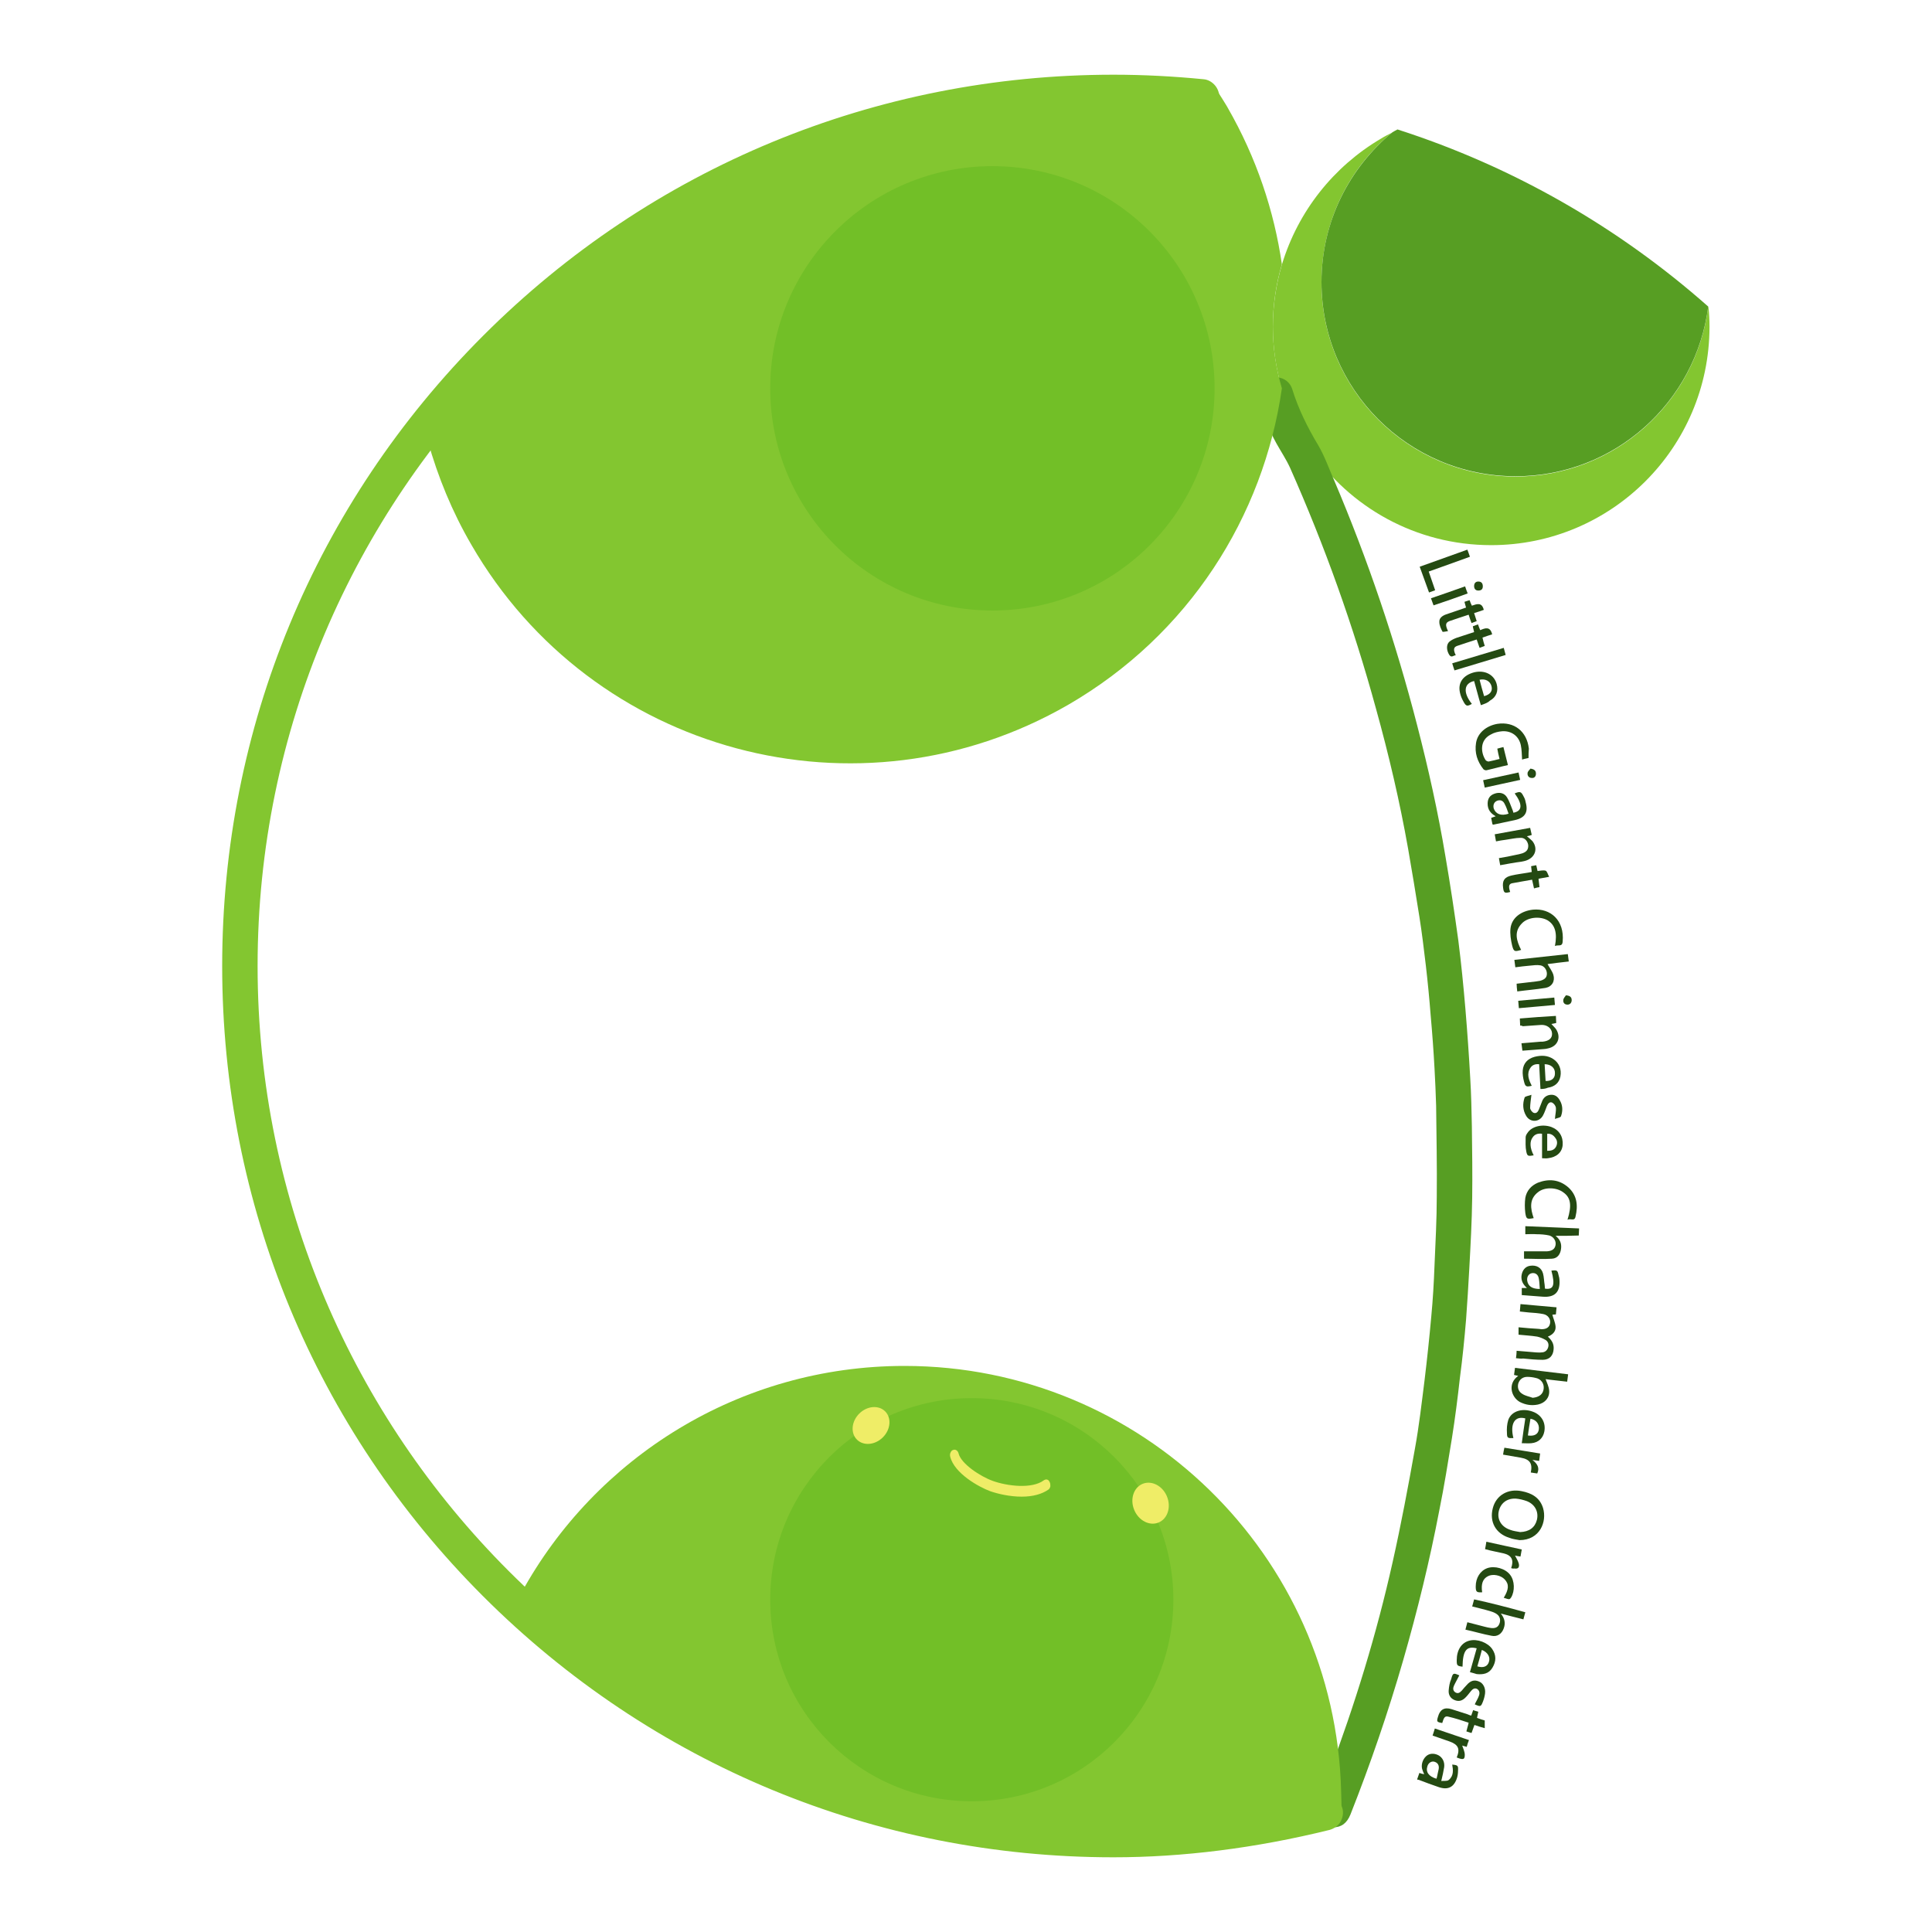 <?xml version="1.0" encoding="utf-8"?>
<!-- Generator: Adobe Illustrator 22.0.1, SVG Export Plug-In . SVG Version: 6.00 Build 0)  -->
<svg version="1.1" id="圖層_1" xmlns="http://www.w3.org/2000/svg" xmlns:xlink="http://www.w3.org/1999/xlink" x="0px" y="0px"
	 viewBox="0 0 600 600" style="enable-background:new 0 0 600 600;" xml:space="preserve">
<style type="text/css">
	.st0{fill:none;stroke:#231815;stroke-miterlimit:10;}
	.st1{fill:none;stroke:#83C630;stroke-linecap:round;stroke-linejoin:round;stroke-miterlimit:10;}
	.st2{fill:#83C630;}
	.st3{fill:#72BF27;}
	.st4{fill:none;stroke:#83C630;stroke-linecap:round;stroke-miterlimit:10;}
	.st5{clip-path:url(#SVGID_2_);fill:#72BF27;}
	.st6{clip-path:url(#SVGID_2_);fill:#83C630;}
	.st7{clip-path:url(#SVGID_2_);fill:#EFED67;}
	.st8{clip-path:url(#SVGID_2_);fill:none;stroke:#EFED67;stroke-linecap:round;stroke-linejoin:round;stroke-miterlimit:10;}
	.st9{clip-path:url(#SVGID_4_);fill:#72BF27;}
	.st10{clip-path:url(#SVGID_4_);fill:#83C630;}
	.st11{clip-path:url(#SVGID_4_);fill:#EFED67;}
	.st12{clip-path:url(#SVGID_4_);fill:none;stroke:#EFED67;stroke-linecap:round;stroke-linejoin:round;stroke-miterlimit:10;}
	.st13{fill:#EFED67;}
	.st14{fill:#35731C;}
	.st15{fill:#244A12;}
	.st16{fill:#5E9697;}
	.st17{fill:#579E23;}
	.st18{fill:#FFFFFF;}
	.st19{fill:none;stroke:#35731C;stroke-width:18;stroke-miterlimit:10;}
	.st20{fill:#231815;}
	.st21{fill:none;}
</style>
<g>
	<g>
		<polygon class="st20" points="399.5,124.5 397.6,120.6 397.7,120.5 397.7,117.3 398.6,120.5 		"/>
	</g>
	<path class="st15" d="M471.9,478.3c-1-0.2-2.1-0.3-3.1-0.7c-4.3-1.3-6.3-5-5.2-9.2c1-4,4.7-6.2,9-5.3c3.1,0.6,5.6,2,6.6,5.2
		C480.5,472.6,478.2,478.3,471.9,478.3z M472.1,475.8c2.8-0.1,4.6-1.4,5.2-3.8c0.6-2.5-0.6-4.8-3.1-5.8c-1.1-0.4-2.3-0.7-3.5-0.8
		c-2.8-0.1-4.8,1.5-5.3,4.2c-0.4,2.4,0.9,4.6,3.6,5.5C470,475.5,471.1,475.6,472.1,475.8z"/>
	<path class="st15" d="M470.8,421.8c0.1-0.8,0.2-1.5,0.2-2.3c2.1,0.2,4.1,0.3,6,0.5c0.6,0,1.1,0.1,1.7,0c0.9,0,1.6-0.4,2-1.3
		c0.4-1,0.2-1.9-0.6-2.5c-0.8-0.5-1.8-0.9-2.7-1.1c-1.9-0.3-3.8-0.4-5.8-0.6c0-0.8,0-1.5,0-2.3c2.2,0.2,4.2,0.4,6.3,0.5
		c0.3,0,0.6,0.1,0.8,0.1c1.6,0,2.5-0.6,2.7-1.9c0.2-1.2-0.6-2.5-2.1-2.8c-1.5-0.3-3-0.4-4.5-0.5c-0.9-0.1-1.7-0.2-2.8-0.3
		c0.1-0.8,0.1-1.5,0.2-2.3c3.7,0.3,7.4,0.7,11.2,1c-0.1,0.8-0.1,1.4-0.2,2.2c-0.5,0-0.9,0.1-1.1,0.1c0.3,1.2,0.9,2.4,1,3.7
		c0.1,1.5-0.9,2.5-2.4,3.1c1.2,1.1,1.9,2.2,1.8,3.8c-0.1,2.1-1.3,3.4-3.4,3.4c-2,0-4.1-0.2-6.1-0.4
		C472.5,422,471.8,421.9,470.8,421.8z"/>
	<path class="st15" d="M474.7,235.4c-0.8,0.2-1.5,0.3-2,0.5c-0.1-1.6-0.1-3.1-0.4-4.5c-0.6-2.8-2.9-4.5-5.8-4.3
		c-1.2,0.1-2.5,0.4-3.5,1c-3.6,1.8-3.1,5.8-1.6,8c0.2,0.2,0.6,0.4,0.9,0.4c1.1-0.2,2.2-0.5,3.4-0.8c-0.3-1.1-0.5-2.1-0.7-3.2
		c0.6-0.2,1.2-0.3,1.9-0.5c0.5,1.9,0.9,3.7,1.4,5.6c-2.3,0.5-4.4,1.1-6.6,1.6c-0.3,0.1-0.8-0.1-1-0.3c-1.9-2.4-2.8-5.1-2.3-8.2
		c0.5-3.1,3.2-5.3,6.6-5.9c5.2-0.8,9.2,2.3,9.8,7.7C474.7,233.4,474.7,234.3,474.7,235.4z"/>
	<path class="st15" d="M471.5,427.3c-0.5-0.1-0.9-0.2-1.3-0.3c0.1-0.7,0.2-1.4,0.3-2.2c5.5,0.7,10.9,1.3,16.5,2
		c-0.1,0.8-0.2,1.5-0.3,2.3c-2.4-0.3-4.7-0.5-6.7-0.8c0.4,1.1,1,2.3,1.1,3.5c0.2,2.2-1.2,3.9-3.5,4.4c-2,0.4-3.8,0.1-5.6-0.8
		C469.2,433.8,468.2,429.6,471.5,427.3z M476,434.1c2-0.2,3.2-1.1,3.4-2.8c0.2-1.6-0.8-3.1-2.6-3.4c-0.8-0.2-1.7-0.3-2.5-0.3
		c-1.4,0-2.4,0.8-2.8,2.1c-0.3,1.3,0.1,2.5,1.3,3.2C473.7,433.5,474.9,433.7,476,434.1z"/>
	<path class="st15" d="M473.7,500.7c-0.2,0.8-0.4,1.5-0.6,2.2c-2.3-0.6-4.5-1.1-7-1.8c1.2,1.5,1.5,3,0.9,4.6c-0.6,1.7-2,2.7-3.8,2.3
		c-2.7-0.5-5.3-1.3-8.1-1.9c0.2-0.8,0.4-1.5,0.6-2.3c1.8,0.5,3.6,0.9,5.4,1.4c0.7,0.2,1.3,0.3,2,0.4c1.1,0.1,2-0.1,2.5-1.2
		c0.5-1.1,0.3-2.3-0.6-3c-0.6-0.5-1.4-0.8-2.1-1c-1.9-0.6-3.8-1-5.7-1.5c0.2-0.7,0.4-1.4,0.6-2.2
		C462.9,497.8,468.3,499.2,473.7,500.7z"/>
	<path class="st15" d="M471.2,307.9c-0.1-0.9-0.2-1.6-0.2-2.4c2-0.2,4-0.5,6-0.7c0.4-0.1,0.9-0.1,1.3-0.2c1.4-0.4,2.1-1,2.1-2.2
		c0-1.2-0.8-2.4-2-2.6c-1.1-0.2-2.3,0-3.4,0.1c-1.4,0.1-2.8,0.3-4.4,0.5c-0.1-0.8-0.2-1.5-0.3-2.3c5.6-0.6,11-1.2,16.6-1.8
		c0.1,0.8,0.2,1.5,0.3,2.3c-2.4,0.3-4.6,0.5-6.6,0.8c0.6,1.1,1.4,2.1,1.8,3.3c0.6,2-0.4,3.7-2.4,4.1
		C476.9,307.3,474.1,307.5,471.2,307.9z"/>
	<path class="st15" d="M483.1,383.8c1.4,1.1,1.9,2.4,1.7,4c-0.2,1.7-1.1,3-2.8,3.1c-2.9,0.2-5.8,0-8.7,0c0-1,0-1.7,0-2.3
		c1.8,0,3.5,0,5.3,0c0.6,0,1.3,0,1.9,0c1.5-0.1,2.4-0.7,2.6-2c0.2-1.2-0.6-2.5-1.9-2.9c-1.3-0.3-2.7-0.4-4-0.4c-1.2-0.1-2.3,0-3.5,0
		c0-0.9,0-1.6,0-2.5c5.6,0.2,11.1,0.5,16.7,0.7c0,0.8-0.1,1.5-0.1,2.2C487.8,383.8,485.5,383.8,483.1,383.8z"/>
	<path class="st15" d="M486.8,378.8c1.4-4.5,1-6.9-1.3-8.5c-2.1-1.6-5.8-1.7-7.8-0.1c-2.9,2.2-2.4,5.2-1.4,8.1
		c-2.1,0.4-2.3,0.3-2.6-1.6c-0.2-1.6-0.2-3.2,0-4.7c0.4-2.2,1.8-3.8,3.9-4.7c3.4-1.3,6.6-1,9.4,1.4c2.8,2.5,3.1,5.7,2.3,9.1
		C489,379.4,487.8,378.3,486.8,378.8z"/>
	<path class="st15" d="M482.9,293.8c0.8-4.1,0-6.6-2.3-8c-2.3-1.3-5.9-1-7.8,0.8c-2.8,2.7-1.8,5.6-0.4,8.4c-2,0.6-2.3,0.6-2.8-1.4
		c-0.4-1.7-0.7-3.6-0.5-5.3c0.4-3.3,3.3-5.4,7-5.8c5.4-0.5,9.8,3.3,9.2,9.9C485.2,294.2,483.8,293.3,482.9,293.8z"/>
	<path class="st15" d="M456.5,519.3c0.7-2.5,1.4-5,2.1-7.4c-3.2-0.8-4.3,0.7-4.4,5.7c-1.7-0.2-1.8-0.4-1.8-2c0-3.2,1.5-5.5,4-6.1
		c2.4-0.6,5.6,0.6,7,2.6c1.3,1.9,1.3,3.8,0.1,5.8c-1.1,1.9-2.9,2.2-4.9,2C457.9,519.7,457.3,519.5,456.5,519.3z M458.8,517.5
		c1.9,0.6,3.2,0,3.6-1.4c0.5-1.5-0.4-3-2.2-3.7C459.8,514.1,459.3,515.7,458.8,517.5z"/>
	<path class="st15" d="M476.3,358.8c-1.7,0.3-2,0.3-2.3-1.2c-0.3-1.4-0.2-2.9-0.2-4.4c0-0.5,0.3-1,0.6-1.4c1.3-2,4.6-2.8,7.4-1.8
		c2.4,0.9,3.7,3,3.5,5.6c-0.2,2.3-1.9,3.8-4.6,4.1c-0.6,0.1-1.1,0-1.8,0c0-2.5,0-5,0-7.6c-1.3-0.2-2.3,0.2-2.9,1.1
		C475,354.5,475.1,356.5,476.3,358.8z M480.5,357.4c1.2,0,2.1-0.2,2.7-1.2c0.5-0.9,0.5-1.9-0.1-2.7c-0.6-0.9-1.4-1.5-2.6-1.4
		C480.5,353.9,480.5,355.6,480.5,357.4z"/>
	<path class="st15" d="M478.4,338.2c-0.1-2.7-0.3-5.1-0.4-7.7c-1.2-0.1-2.1,0.2-2.7,1.1c-1.3,1.9-0.5,3.8,0.4,5.6
		c-1.7,0.4-2,0.3-2.4-1.3c-0.3-1.1-0.5-2.4-0.4-3.5c0.2-2.2,1.5-3.6,3.7-4.2c2-0.5,4-0.5,5.8,0.7c1.8,1.2,2.6,3.2,2.2,5.4
		c-0.4,2.1-1.9,3.2-3.9,3.5C480,338.1,479.3,338.2,478.4,338.2z M479.7,330.5c0.1,1.7,0.2,3.5,0.3,5.2c1.8,0.1,2.9-0.8,2.9-2.3
		C483,331.7,481.7,330.5,479.7,330.5z"/>
	<path class="st15" d="M470,446.6c-1.7,0.1-2,0-2-1.5c-0.1-1.4,0-2.8,0.4-4.1c1-2.9,4.7-3.9,8.1-2.4c2.4,1.1,3.6,3.4,3.1,6
		c-0.4,2.1-1.9,3.4-4,3.6c-0.9,0.1-1.9,0-3,0c0.4-2.8,0.7-5.3,1.1-7.7C470.4,439.6,468.9,442.2,470,446.6z M474.5,445.8
		c2,0.3,3.2-0.4,3.4-1.9c0.2-1.6-0.8-3-2.6-3.3C475,442.4,474.7,444.1,474.5,445.8z"/>
	<path class="st15" d="M459.9,219c-0.8-2.6-1.4-5.1-2.1-7.5c-3.2,0.7-3.5,3.6-0.7,7.1c-1.4,0.8-1.8,0.8-2.6-0.7
		c-0.5-0.9-0.9-1.8-1.1-2.8c-0.7-3.1,1-5.4,4.4-6.3c3.3-0.8,6.2,0.7,7,3.6c0.6,2.2-0.1,4.1-2.1,5.2C462,218.3,461,218.6,459.9,219z
		 M460.9,216.2c1.9-0.5,2.7-1.6,2.3-3.1c-0.4-1.5-1.8-2.4-3.7-2C459.9,212.8,460.4,214.4,460.9,216.2z"/>
	<path class="st15" d="M470.4,246.4c1.7-0.7,2-0.6,2.8,1c0.3,0.5,0.5,1.1,0.6,1.7c0.9,3.2-0.2,4.9-3.4,5.6c-2.2,0.5-4.4,0.9-6.6,1.4
		c-0.1,0-0.1,0-0.3-0.1c-0.1-0.6-0.3-1.3-0.4-2c0.5-0.2,0.9-0.3,1.4-0.5c-1.6-0.9-2.5-2.1-2.5-3.9c0-1.6,0.7-2.6,2.1-3.1
		c1.6-0.6,3.1-0.2,3.9,1.1c0.7,1.1,1.1,2.4,1.6,3.6c0.2,0.4,0.3,0.8,0.4,1.2C472.8,251.9,472.9,249.8,470.4,246.4z M468.5,252.7
		c-0.4-1.1-0.7-2.1-1.2-3c-0.5-1.1-1.4-1.4-2.4-1c-0.9,0.4-1.3,1.3-1,2.4C464.5,252.8,466.2,253.5,468.5,252.7z"/>
	<path class="st15" d="M472.6,402.2c0-0.8,0-1.4,0-2.2c0.5,0,1,0,1.6,0c-1.2-1.1-1.8-2.2-1.7-3.7c0.2-1.8,1.2-3,2.7-3.2
		c2-0.3,3.5,0.6,4,2.4c0.3,1.1,0.3,2.4,0.5,3.5c0,0.4,0.1,0.8,0.1,1.2c2.7,0.4,3.2-1.1,2-5.6c1.9-0.2,1.9-0.1,2.3,1.7
		c0.1,0.4,0.2,0.7,0.2,1.1c0.3,3.8-1.4,5.6-5.2,5.3C476.9,402.5,474.7,402.4,472.6,402.2z M478.2,400.3c-0.1-1.1-0.1-2.2-0.3-3.2
		c-0.2-1.3-1.1-1.9-2.2-1.7c-1,0.2-1.6,1.2-1.4,2.4C474.6,399.5,475.9,400.3,478.2,400.3z"/>
	<path class="st15" d="M440.1,552.6c0.2-0.7,0.5-1.3,0.7-2c0.5,0.2,0.9,0.3,1.5,0.4c-0.2-0.5-0.4-0.8-0.5-1.2
		c-0.6-1.4-0.1-3.3,1.1-4.4c1-0.9,2.4-1,3.8-0.3c1.3,0.7,2,2.1,1.8,3.7c-0.2,1.3-0.5,2.6-0.9,4.3c0.9-0.1,1.8,0.1,2.3-0.3
		c1.6-1.3,1.4-3.1,1.1-4.8c1.8,0.2,1.9,0.3,1.8,2c0,0.7-0.1,1.4-0.3,2.1c-0.9,2.9-2.8,3.9-5.7,2.9c-2.1-0.7-4.2-1.5-6.3-2.3
		C440.4,552.8,440.3,552.7,440.1,552.6z M446.1,552.4c0.1-0.3,0.2-0.5,0.2-0.7c0.2-0.8,0.3-1.6,0.5-2.3c0.2-1.2-0.3-2-1.4-2.3
		c-0.9-0.2-1.8,0.4-2.1,1.4C442.7,550.3,443.7,551.7,446.1,552.4z"/>
	<path class="st15" d="M465.9,268.7c-0.1-0.7-0.3-1.4-0.4-2.2c1.8-0.3,3.5-0.6,5.2-1c0.7-0.1,1.4-0.3,2.1-0.5
		c1.4-0.5,1.9-1.3,1.8-2.6c-0.2-1.2-1.1-2.3-2.4-2.2c-1.5,0-3.1,0.4-4.6,0.6c-1,0.1-1.9,0.3-3,0.5c-0.1-0.8-0.3-1.4-0.4-2.2
		c3.7-0.7,7.3-1.3,11-2c0.2,0.8,0.3,1.4,0.5,2.2c-0.5,0.2-1,0.3-1.5,0.4c0.6,0.5,1.2,1,1.7,1.5c1.8,2.3,0.9,5-1.8,6
		c-0.5,0.2-1.1,0.3-1.6,0.4C470.2,267.9,468.1,268.3,465.9,268.7z"/>
	<path class="st15" d="M472.1,318.5c0-0.7-0.1-1.4-0.1-2.2c3.7-0.3,7.4-0.6,11.2-0.8c0,0.8,0.1,1.4,0.1,2.2c-0.5,0.1-1,0.2-1.5,0.3
		c0.5,0.6,1.1,1.1,1.5,1.7c1.6,2.6,0.4,5.3-2.6,5.9c-0.4,0.1-0.9,0.2-1.3,0.2c-2.1,0.2-4.3,0.3-6.6,0.5c-0.1-0.7-0.2-1.4-0.3-2.3
		c2.1-0.2,4-0.3,6-0.5c0.2,0,0.4,0,0.6,0c2-0.2,3-1.1,2.9-2.6c-0.1-1.6-1.6-2.7-3.4-2.6c-1.9,0.1-3.8,0.3-5.7,0.4
		C472.6,318.5,472.4,318.5,472.1,318.5z"/>
	<path class="st15" d="M443.7,177.5c0.7,2,1.3,3.8,2,5.8c-0.6,0.2-1.2,0.5-1.9,0.7c-1-2.7-1.9-5.3-2.9-8c5-1.8,9.8-3.5,14.8-5.3
		c0.3,0.7,0.5,1.4,0.8,2.2C452.3,174.4,448,176,443.7,177.5z"/>
	<path class="st15" d="M453.2,520.3c-0.6,1.2-1.2,2.2-1.7,3.3c-0.3,0.7-0.3,1.5,0.5,2c0.9,0.5,1.4,0,2-0.6c0.5-0.6,1-1.2,1.5-1.7
		c1.2-1.4,2.4-1.7,3.8-1.1c1.3,0.5,2.1,2,1.9,3.7c-0.1,0.8-0.3,1.6-0.6,2.4c-0.7,1.8-0.8,1.8-2.6,1c0.4-0.9,1-1.8,1.3-2.7
		c0.3-0.8,0.2-1.6-0.6-2.1c-0.8-0.4-1.4,0.1-1.9,0.7c-0.5,0.6-1,1.3-1.5,1.8c-1.1,1.2-2.2,1.5-3.5,1c-1.3-0.5-2-1.6-1.9-3
		c0.1-1.2,0.3-2.5,0.8-3.6C451.2,519.5,451.4,519.5,453.2,520.3z"/>
	<path class="st15" d="M475.6,340c-0.2,1.6-0.4,2.9-0.4,4.1c0,0.5,0.6,1.3,1.1,1.5c0.8,0.3,1.3-0.3,1.6-1c0.4-0.9,0.7-1.9,1.1-2.8
		c0.5-1.1,1.4-1.7,2.6-1.8c1.3-0.1,2.2,0.6,2.8,1.7c0.9,1.5,1,3.2,0.4,4.9c-0.1,0.5-1.2,0.6-1.9,0.9c0.1-1.4,0.4-2.5,0.3-3.5
		c-0.1-0.6-0.6-1.3-1.2-1.6c-0.8-0.3-1.3,0.4-1.6,1.1c-0.4,1-0.7,2-1.2,2.9c-1.1,2.1-3.9,2.3-5.2,0.2c-1.1-1.8-1.2-3.8-0.5-5.8
		C473.8,340.4,474.9,340.3,475.6,340z"/>
	<path class="st15" d="M456.9,532.8c0.2-0.6,0.4-1.1,0.6-1.7c0.5,0.2,1,0.3,1.6,0.5c-0.1,0.7-0.3,1.2-0.4,1.9
		c0.8,0.3,1.6,0.6,2.4,0.8c0,0.8,0,1.5,0,2.4c-1.1-0.3-2.1-0.6-3.2-1c-0.3,0.8-0.6,1.7-0.9,2.5c-0.6-0.2-1.1-0.3-1.6-0.5
		c0.2-0.9,0.5-1.7,0.7-2.7c-2.1-0.7-4.2-1.4-6.4-1.9c-1-0.2-1.3,0.3-1.8,2c-1.7-0.3-1.8-0.4-1.3-2c0.6-2.2,2-3,4.2-2.3
		c1.7,0.5,3.3,1.1,5,1.6C456.2,532.6,456.5,532.7,456.9,532.8z"/>
	<path class="st15" d="M461.1,200.6c-0.6,0.2-1.1,0.4-1.6,0.6c-0.3-0.8-0.6-1.7-0.9-2.6c-2.1,0.7-4.1,1.3-6.1,2
		c-1.1,0.4-1.2,1.2-0.4,2.9c-0.7,0-1.3,0.9-2-0.1c-0.9-1.4-1-3.2,0-4.1c0.6-0.5,1.4-0.9,2.2-1.2c1.8-0.6,3.6-1.2,5.5-1.8
		c-0.1-0.6-0.3-1.1-0.4-1.8c0.5-0.2,1-0.4,1.6-0.6c0.2,0.6,0.4,1.1,0.7,1.8c1.6-0.7,3.1-1.2,3.7,1.3c-0.9,0.3-1.9,0.6-3,1
		C460.6,198.9,460.8,199.7,461.1,200.6z"/>
	<path class="st15" d="M456.1,190.9c-2.1,0.7-4,1.3-6,2c-1.2,0.5-1.3,1.2-0.4,3.1c-0.6,0.1-1.6,0.3-1.7,0.2c-0.5-0.9-1-2-1-3
		c-0.1-1.3,1-2,2.1-2.4c1.7-0.6,3.3-1.1,5-1.7c0.4-0.1,0.7-0.3,1.2-0.4c-0.2-0.6-0.3-1.1-0.5-1.8c0.5-0.2,1-0.3,1.6-0.5
		c0.2,0.6,0.4,1.1,0.7,1.7c1.5-0.5,3.1-1.2,3.7,1.3c-0.9,0.3-1.9,0.7-3,1c0.3,0.9,0.5,1.6,0.8,2.5c-0.5,0.2-1,0.4-1.6,0.6
		C456.7,192.7,456.4,191.9,456.1,190.9z"/>
	<path class="st15" d="M469,277c-1.7,0.5-2,0.3-2.2-1.3c-0.3-2.2,0.4-3.3,2.6-3.8c1.7-0.4,3.5-0.6,5.2-0.9c0.3-0.1,0.7-0.1,1.1-0.2
		c-0.1-0.6-0.1-1.2-0.2-1.8c0.5-0.1,1.1-0.2,1.6-0.3c0.1,0.6,0.3,1.2,0.4,1.8c0.9-0.1,1.8-0.3,2.5-0.1c0.5,0.2,0.7,1.2,1.1,1.9
		c-1.2,0.2-2.2,0.4-3.3,0.6c0.1,0.9,0.2,1.7,0.3,2.6c-0.6,0.1-1,0.2-1.7,0.4c-0.2-0.9-0.4-1.7-0.6-2.7c-2.1,0.4-4.2,0.7-6.2,1.1
		C468.6,274.5,468.4,275.3,469,277z"/>
	<path class="st15" d="M467,496.2c1.6-2.6,1.7-4.2,0.3-5.7c-1.2-1.3-3.7-1.8-5.2-1c-1.6,0.8-2.2,2.4-1.8,5c-1.7,0.1-2-0.1-2-1.8
		c0-2.7,1.4-4.9,3.6-5.7c2.3-0.8,5.6,0.1,7.1,2.1c1.4,1.8,1.5,5,0.3,7C468.8,496.8,468.8,496.8,467,496.2z"/>
	<path class="st15" d="M467,201.2c0.2,0.8,0.4,1.5,0.6,2.2c-5.3,1.6-10.5,3.2-15.9,4.8c-0.2-0.7-0.5-1.4-0.7-2.2
		C456.3,204.4,461.6,202.8,467,201.2z"/>
	<path class="st15" d="M469.3,487c0.9-2.5,0.2-4-2.4-4.6c-0.9-0.2-1.9-0.4-2.8-0.6c-0.9-0.2-1.9-0.4-2.9-0.7
		c0.1-0.7,0.3-1.4,0.4-2.3c3.7,0.8,7.2,1.6,11,2.4c-0.1,0.8-0.3,1.4-0.4,2.2c-0.7-0.1-1.3-0.2-1.7-0.3c0.4,0.8,1,1.7,1.2,2.6
		c0.2,1.2-0.3,1.6-1.5,1.4C469.9,487.2,469.7,487.1,469.3,487z"/>
	<path class="st15" d="M454.1,542.1c0.3,0.9,0.8,1.9,0.8,2.9c0,1.3-0.4,1.5-1.7,1.1c-0.3-0.1-0.5-0.2-0.8-0.3c1.1-2.7,0.5-4-2.3-5
		c-1.7-0.6-3.4-1.2-5.2-1.8c0.2-0.7,0.5-1.4,0.7-2.2c3.5,1.2,7,2.4,10.6,3.6c-0.3,0.7-0.5,1.4-0.7,2.1
		C454.9,542.3,454.3,542.2,454.1,542.1z"/>
	<path class="st15" d="M466.8,451.7c0.1-0.6,0.2-1.3,0.4-2.1c3.7,0.6,7.3,1.2,11.1,1.8c-0.1,0.8-0.2,1.5-0.3,2.3
		c-0.7-0.1-1.2-0.2-2.1-0.3c1.6,1.2,2.3,2.5,1.5,4.2c-0.7-0.1-1.3-0.2-2-0.3c0.6-2.8-0.3-4.1-3.1-4.6c-1.7-0.3-3.5-0.6-5.2-0.9
		C466.9,451.8,466.9,451.8,466.8,451.7z"/>
	<path class="st15" d="M445.2,188c-0.3-0.8-0.5-1.4-0.8-2.2c3.5-1.2,7-2.4,10.6-3.7c0.2,0.7,0.5,1.4,0.8,2.2
		C452.3,185.6,448.8,186.8,445.2,188z"/>
	<path class="st15" d="M461.1,244.6c-0.2-0.8-0.3-1.5-0.5-2.3c3.7-0.8,7.3-1.6,11-2.4c0.2,0.8,0.3,1.5,0.5,2.3
		C468.4,243,464.8,243.8,461.1,244.6z"/>
	<path class="st15" d="M482.7,309.8c0.1,0.9,0.1,1.5,0.2,2.3c-3.7,0.3-7.4,0.7-11.2,1c-0.1-0.8-0.1-1.4-0.2-2.3
		C475.2,310.5,478.9,310.1,482.7,309.8z"/>
	<path class="st15" d="M486.3,309.1c1.3,0.1,1.8,0.6,1.8,1.5c0,0.8-0.5,1.4-1.3,1.4c-0.9,0-1.4-0.6-1.3-1.4
		C485.5,310,486.1,309.5,486.3,309.1z"/>
	<path class="st15" d="M475.3,238.7c1.3,0.2,1.7,0.7,1.7,1.6c0,0.8-0.5,1.4-1.3,1.3c-0.9,0-1.4-0.7-1.3-1.5
		C474.4,239.6,475,239.1,475.3,238.7z"/>
	<path class="st15" d="M460.5,182.1c0,0.9-0.5,1.3-1.4,1.3c-0.9,0-1.3-0.6-1.3-1.4c0-0.9,0.5-1.4,1.3-1.4
		C460.1,180.6,460.5,181.2,460.5,182.1z"/>
	<g>
		<path class="st2" d="M407,139.4c-2.8-6.3-5.8-12.6-8.8-18.8C400.2,127.4,403.1,133.7,407,139.4z"/>
	</g>
	<g>
		<path class="st2" d="M530.5,95.3c-3.8,29.7-29.1,52.7-59.8,52.7c-33.3,0-60.3-27-60.3-60.3c0-18.7,8.5-35.5,21.9-46.5
			c-1.2,0.6-2.4,1.2-3.5,1.9c-14.6,8.6-25.7,22.5-30.7,39.1c-1.8,6.1-2.8,12.6-2.8,19.3c0,6.7,1,13.1,2.8,19.2c0,0,0,0,0,0
			c3.1,6.2,6,12.5,8.8,18.8c12.2,18,32.8,29.8,56.2,29.8c37.4,0,67.7-30.3,67.8-67.7c0-0.1,0-0.1,0-0.2c0-2-0.1-3.9-0.3-5.9
			C530.7,95.4,530.6,95.4,530.5,95.3z"/>
	</g>
	<path class="st17" d="M390.6,122.3c0.1-0.3,0.2-0.5,0.3-0.8c0.5-2.4,2.4-4.1,4.8-4.3c2.6-0.2,4.8,1.2,5.6,3.6
		c1.9,6.2,4.8,12,8.1,17.5c2,3.4,3.3,7.2,4.9,10.8c10.5,24.7,19.1,50.1,25.8,76.1c3.5,13.5,6.5,27,8.8,40.8c1.5,8.7,2.8,17.4,4,26.1
		c0.9,7.1,1.6,14.2,2.2,21.3c0.6,7.2,1.1,14.3,1.5,21.5c0.3,4.9,0.4,9.9,0.5,14.9c0.1,7.4,0.2,14.9,0.1,22.3
		c-0.1,7.3-0.5,14.6-0.9,21.9c-0.3,5.3-0.6,10.5-1,15.8c-0.5,6-1.1,12-1.9,18c-0.7,6.3-1.5,12.6-2.5,18.9
		c-1.2,7.4-2.4,14.9-3.9,22.3c-3,15.7-6.8,31.2-11.2,46.5c-4.7,16.3-10.2,32.3-16.4,48c-1.1,2.7-2.8,4-5.4,4c-3.5,0-6.1-3.4-5-6.8
		c1.1-3.3,2.5-6.6,3.7-9.9c8.1-21.5,14.8-43.3,19.8-65.7c2.6-11.6,4.8-23.3,6.9-35.1c1.3-7.1,2.1-14.2,3-21.3
		c0.8-6.6,1.5-13.2,2.1-19.9c0.5-5.2,0.8-10.5,1-15.8c0.3-7.1,0.7-14.3,0.7-21.4c0.1-9.4-0.1-18.8-0.2-28.2
		c-0.1-3.9-0.3-7.7-0.5-11.6c-0.3-5.5-0.7-11-1.2-16.5c-0.4-5.2-0.9-10.3-1.5-15.5c-0.6-5-1.2-10.1-2-15.1
		c-1.1-7.1-2.3-14.1-3.5-21.1c-2.6-14.7-6-29.2-10-43.6c-7-25.6-15.9-50.5-26.7-74.8c-1.2-2.6-2.8-5-4.2-7.5
		c-2.5-4.5-4.2-9.2-5.8-14c0-0.1-0.1-0.2-0.2-0.3C390.6,123.1,390.6,122.7,390.6,122.3z"/>
	<g>
		<path class="st17" d="M410.4,87.6c0,33.3,27,60.3,60.3,60.3c30.7,0,56-23,59.8-52.7c-27.7-24.5-60.4-43.4-96.5-55
			c-0.6,0.3-1.1,0.6-1.6,0.9C419,52.2,410.4,68.9,410.4,87.6z"/>
	</g>
	<g>
		<g>
			<path class="st2" d="M345.8,576.8c-73.9,0-143.5-28.8-195.8-81.1C97.8,443.5,69,373.9,69,300c0-73.9,28.8-143.5,81.1-195.8
				C202.3,52,271.9,23.2,345.8,23.2c9.3,0,18.7,0.5,27.9,1.4c1.5,0.1,2.8,0.9,3.7,2c0.9,1.1,1.4,2.6,1.2,4c-0.3,2.9-3,5.2-5.9,4.9
				c-8.9-0.9-18-1.3-26.9-1.3C199.2,34.2,80,153.4,80,300s119.3,265.8,265.8,265.8c20.5,0,42.2-2.8,64.4-8.2
				c1.4-0.4,2.9-0.1,4.2,0.6c1.3,0.8,2.1,2,2.5,3.4c0.4,1.4,0.1,2.9-0.6,4.2c-0.8,1.3-2,2.1-3.4,2.5
				C389.8,574,367.2,576.8,345.8,576.8z M410.5,558.6C410.5,558.6,410.5,558.6,410.5,558.6C410.5,558.6,410.5,558.6,410.5,558.6z"/>
		</g>
	</g>
	<g>
		<path class="st2" d="M416.5,556.2c-1.9-73.2-61.9-132-135.6-132c-51.3,0-96,28.5-119,70.5c48.7,46.4,114.5,74.9,187.1,74.9
			c22.5,0,44.4-2.8,65.3-8c0.8-0.2,1.5-0.3,2.3-0.5c0-0.4,0-0.8,0-1.3C416.6,558.6,416.5,557.4,416.5,556.2z"/>
	</g>
	<g>
		<circle class="st3" cx="301.8" cy="496.8" r="62.6"/>
	</g>
	<g>
		
			<ellipse transform="matrix(0.707 -0.707 0.707 0.707 -233.793 321.024)" class="st13" cx="270.6" cy="442.7" rx="6.2" ry="5.2"/>
	</g>
	<g>
		
			<ellipse transform="matrix(0.923 -0.384 0.384 0.923 -151.938 173.158)" class="st13" cx="357.5" cy="466.9" rx="5.5" ry="6.5"/>
	</g>
	<g>
		<path class="st13" d="M317.3,464.8c-3.8,0-7.5-0.9-9.8-1.7c-3.5-1.3-11.1-5.5-12.4-10.7c-0.1-0.4-0.1-0.9,0.1-1.3
			c0.2-0.4,0.4-0.7,0.8-0.8c0.7-0.3,1.5,0.2,1.7,1.1c0.8,3.2,6.7,7.1,10.6,8.5c4.4,1.6,12.2,2.6,15.9-0.2c0.3-0.2,0.7-0.3,1-0.2
			c0.4,0.1,0.6,0.4,0.8,0.8c0.2,0.4,0.2,0.8,0.2,1.3c-0.1,0.4-0.3,0.8-0.6,1C323.6,464,320.8,464.8,317.3,464.8z M325.3,462.1
			C325.3,462.1,325.3,462.1,325.3,462.1C325.3,462.1,325.3,462.1,325.3,462.1z M324.4,460.2C324.4,460.2,324.4,460.2,324.4,460.2
			C324.4,460.2,324.4,460.2,324.4,460.2z M295.6,452.3C295.6,452.3,295.6,452.3,295.6,452.3C295.6,452.3,295.6,452.3,295.6,452.3z"
			/>
	</g>
	<g>
		<path class="st21" d="M416.5,556.2c-1.9-73.2-61.9-132-135.6-132c-51.3,0-96,28.5-119,70.5c48.7,46.4,114.5,74.9,187.1,74.9
			c22.5,0,44.4-2.8,65.3-8c0.8-0.2,1.5-0.3,2.3-0.5c0-0.4,0-0.8,0-1.3C416.6,558.6,416.5,557.4,416.5,556.2z"/>
	</g>
	<g>
		<path class="st2" d="M146.4,169.2c37.5,64.9,120.4,87.1,185.3,49.7c37.5-21.7,60.7-58.5,66.4-98.3c0,0,0,0,0,0
			c-1.8-6.1-2.8-12.5-2.8-19.2c0-6.7,1-13.2,2.8-19.3c-2.4-16.6-7.9-33.1-16.8-48.6c-0.1-0.2-0.3-0.5-0.4-0.7
			c-0.9-1.5-1.8-2.9-2.7-4.3c-9-0.9-18.2-1.4-27.5-1.4c-89.3,0-168.5,43.1-217.9,109.7c0,0.1,0,0.2,0.1,0.3
			C136,148.1,140.4,158.9,146.4,169.2z"/>
	</g>
	<g>
		<circle class="st3" cx="308.2" cy="120.6" r="69"/>
	</g>
</g>
</svg>
